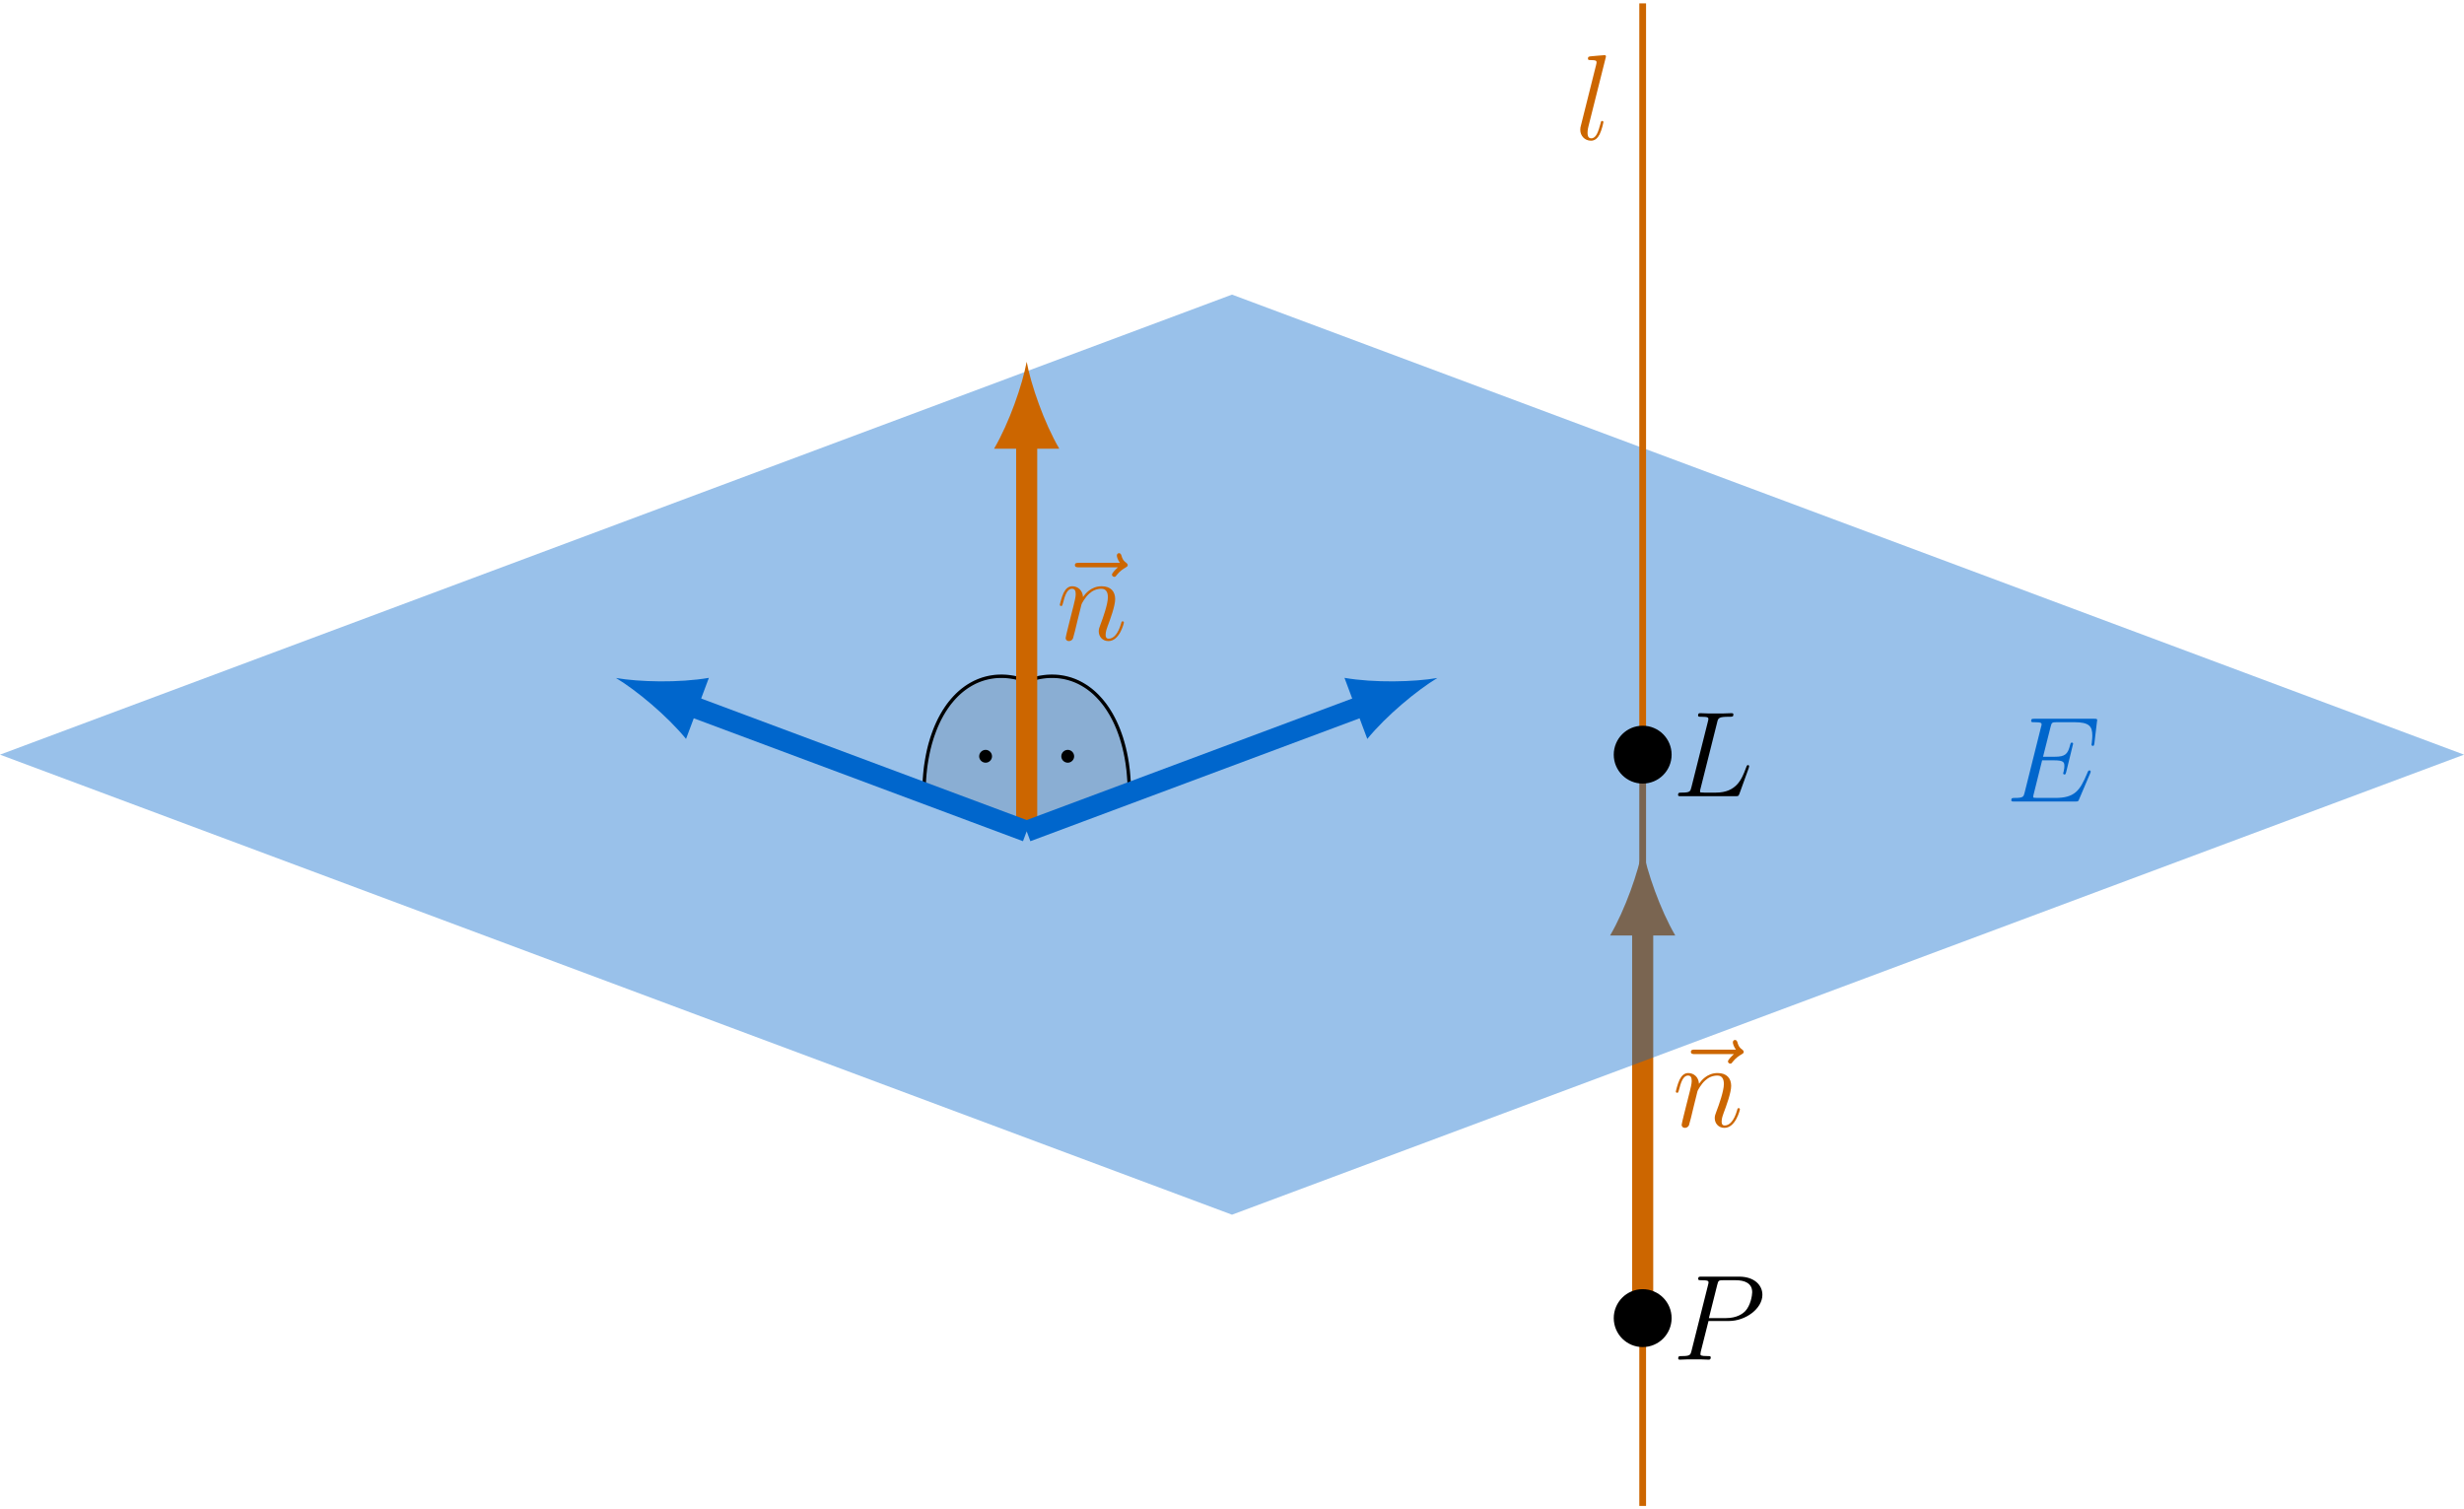 <?xml version="1.0" encoding="UTF-8"?>
<svg xmlns="http://www.w3.org/2000/svg" xmlns:xlink="http://www.w3.org/1999/xlink" width="290.78" height="178.111" viewBox="0 0 290.78 178.111">
<defs>
<g>
<g id="glyph-0-0">
<path d="M 9.969 -3.328 C 9.984 -3.375 10.031 -3.469 10.031 -3.531 C 10.031 -3.594 9.969 -3.672 9.891 -3.672 C 9.828 -3.672 9.797 -3.656 9.75 -3.609 C 9.719 -3.594 9.719 -3.578 9.594 -3.281 C 8.75 -1.281 8.141 -0.422 5.844 -0.422 L 3.75 -0.422 C 3.547 -0.422 3.516 -0.422 3.422 -0.438 C 3.266 -0.438 3.25 -0.469 3.25 -0.594 C 3.25 -0.688 3.281 -0.781 3.312 -0.906 L 4.297 -4.859 L 5.719 -4.859 C 6.844 -4.859 6.922 -4.625 6.922 -4.188 C 6.922 -4.047 6.922 -3.922 6.828 -3.484 C 6.797 -3.422 6.781 -3.375 6.781 -3.328 C 6.781 -3.234 6.859 -3.188 6.938 -3.188 C 7.078 -3.188 7.078 -3.281 7.141 -3.484 L 7.953 -6.812 C 7.953 -6.891 7.906 -6.953 7.812 -6.953 C 7.688 -6.953 7.672 -6.906 7.609 -6.703 C 7.328 -5.594 7.047 -5.281 5.766 -5.281 L 4.406 -5.281 L 5.297 -8.812 C 5.422 -9.312 5.453 -9.359 6.031 -9.359 L 8.094 -9.359 C 9.859 -9.359 10.219 -8.875 10.219 -7.781 C 10.219 -7.781 10.219 -7.375 10.156 -6.906 C 10.141 -6.844 10.125 -6.75 10.125 -6.734 C 10.125 -6.609 10.203 -6.562 10.281 -6.562 C 10.391 -6.562 10.438 -6.625 10.469 -6.891 L 10.766 -9.391 C 10.766 -9.438 10.797 -9.578 10.797 -9.609 C 10.797 -9.766 10.672 -9.766 10.406 -9.766 L 3.406 -9.766 C 3.141 -9.766 3 -9.766 3 -9.516 C 3 -9.359 3.094 -9.359 3.344 -9.359 C 4.234 -9.359 4.234 -9.25 4.234 -9.094 C 4.234 -9.016 4.219 -8.969 4.172 -8.812 L 2.234 -1.062 C 2.109 -0.562 2.078 -0.422 1.078 -0.422 C 0.797 -0.422 0.656 -0.422 0.656 -0.156 C 0.656 0 0.75 0 1.031 0 L 8.234 0 C 8.547 0 8.562 -0.016 8.656 -0.25 Z M 9.969 -3.328 "/>
</g>
<g id="glyph-0-1">
<path d="M 4.25 -4.562 L 6.656 -4.562 C 8.641 -4.562 10.609 -6.031 10.609 -7.656 C 10.609 -8.781 9.672 -9.797 7.859 -9.797 L 3.422 -9.797 C 3.156 -9.797 3.031 -9.797 3.031 -9.531 C 3.031 -9.375 3.156 -9.375 3.375 -9.375 C 4.25 -9.375 4.25 -9.266 4.25 -9.109 C 4.25 -9.078 4.25 -9 4.188 -8.781 L 2.25 -1.062 C 2.125 -0.562 2.094 -0.422 1.094 -0.422 C 0.812 -0.422 0.672 -0.422 0.672 -0.156 C 0.672 0 0.797 0 0.891 0 C 1.156 0 1.453 -0.031 1.719 -0.031 L 3.406 -0.031 C 3.672 -0.031 3.969 0 4.25 0 C 4.359 0 4.516 0 4.516 -0.266 C 4.516 -0.422 4.391 -0.422 4.172 -0.422 C 3.312 -0.422 3.297 -0.516 3.297 -0.656 C 3.297 -0.734 3.312 -0.828 3.328 -0.906 Z M 5.281 -8.828 C 5.406 -9.359 5.469 -9.375 6.031 -9.375 L 7.438 -9.375 C 8.516 -9.375 9.406 -9.031 9.406 -7.953 C 9.406 -7.594 9.219 -6.375 8.562 -5.703 C 8.312 -5.453 7.625 -4.906 6.328 -4.906 L 4.297 -4.906 Z M 5.281 -8.828 "/>
</g>
<g id="glyph-0-2">
<path d="M 5.266 -8.688 C 5.391 -9.234 5.438 -9.375 6.703 -9.375 C 7.078 -9.375 7.188 -9.375 7.188 -9.656 C 7.188 -9.797 7.031 -9.797 6.969 -9.797 C 6.688 -9.797 6.359 -9.766 6.062 -9.766 L 4.141 -9.766 C 3.875 -9.766 3.562 -9.797 3.281 -9.797 C 3.172 -9.797 3.016 -9.797 3.016 -9.531 C 3.016 -9.375 3.141 -9.375 3.359 -9.375 C 4.234 -9.375 4.234 -9.266 4.234 -9.109 C 4.234 -9.078 4.234 -9 4.172 -8.781 L 2.234 -1.062 C 2.109 -0.562 2.078 -0.422 1.078 -0.422 C 0.797 -0.422 0.656 -0.422 0.656 -0.156 C 0.656 0 0.75 0 1.031 0 L 7.453 0 C 7.781 0 7.781 -0.016 7.891 -0.266 L 9 -3.328 C 9.016 -3.406 9.047 -3.484 9.047 -3.531 C 9.047 -3.609 8.984 -3.672 8.906 -3.672 C 8.891 -3.672 8.828 -3.672 8.797 -3.609 C 8.766 -3.594 8.766 -3.578 8.656 -3.297 C 8.188 -2.031 7.547 -0.422 5.125 -0.422 L 3.75 -0.422 C 3.547 -0.422 3.516 -0.422 3.422 -0.438 C 3.266 -0.438 3.25 -0.469 3.25 -0.594 C 3.25 -0.688 3.281 -0.781 3.312 -0.906 Z M 5.266 -8.688 "/>
</g>
<g id="glyph-0-3">
<path d="M 3.641 -9.594 C 3.656 -9.656 3.688 -9.734 3.688 -9.812 C 3.688 -9.953 3.547 -9.953 3.516 -9.953 C 3.5 -9.953 2.984 -9.906 2.719 -9.891 C 2.484 -9.875 2.266 -9.844 2.016 -9.828 C 1.656 -9.797 1.562 -9.781 1.562 -9.531 C 1.562 -9.375 1.703 -9.375 1.844 -9.375 C 2.578 -9.375 2.578 -9.25 2.578 -9.109 C 2.578 -9.047 2.578 -9.016 2.516 -8.766 L 0.734 -1.656 C 0.688 -1.484 0.656 -1.375 0.656 -1.141 C 0.656 -0.438 1.188 0.141 1.922 0.141 C 2.391 0.141 2.719 -0.172 2.938 -0.609 C 3.188 -1.094 3.391 -2 3.391 -2.047 C 3.391 -2.125 3.328 -2.188 3.234 -2.188 C 3.109 -2.188 3.094 -2.109 3.047 -1.891 C 2.781 -0.906 2.531 -0.141 1.953 -0.141 C 1.516 -0.141 1.516 -0.609 1.516 -0.797 C 1.516 -0.859 1.516 -1.156 1.625 -1.562 Z M 3.641 -9.594 "/>
</g>
<g id="glyph-0-4">
<path d="M 7.672 -8.562 C 7.5 -8.406 6.969 -7.906 6.969 -7.703 C 6.969 -7.562 7.094 -7.438 7.25 -7.438 C 7.375 -7.438 7.438 -7.516 7.531 -7.656 C 7.875 -8.094 8.266 -8.359 8.594 -8.547 C 8.734 -8.641 8.828 -8.672 8.828 -8.828 C 8.828 -8.969 8.719 -9.031 8.641 -9.109 C 8.234 -9.375 8.141 -9.766 8.094 -9.938 C 8.047 -10.062 8 -10.234 7.797 -10.234 C 7.719 -10.234 7.547 -10.172 7.547 -9.953 C 7.547 -9.828 7.625 -9.484 7.906 -9.094 L 3.078 -9.094 C 2.844 -9.094 2.594 -9.094 2.594 -8.828 C 2.594 -8.562 2.859 -8.562 3.078 -8.562 Z M 7.672 -8.562 "/>
</g>
<g id="glyph-0-5">
<path d="M 2.953 -4.203 C 2.984 -4.281 3.344 -5 3.875 -5.469 C 4.25 -5.812 4.734 -6.031 5.297 -6.031 C 5.859 -6.031 6.062 -5.609 6.062 -5.031 C 6.062 -4.219 5.484 -2.578 5.188 -1.812 C 5.062 -1.469 4.984 -1.281 4.984 -1.016 C 4.984 -0.375 5.438 0.141 6.125 0.141 C 7.453 0.141 7.953 -1.969 7.953 -2.047 C 7.953 -2.125 7.906 -2.188 7.812 -2.188 C 7.688 -2.188 7.672 -2.141 7.609 -1.891 C 7.266 -0.719 6.734 -0.141 6.172 -0.141 C 6.031 -0.141 5.797 -0.156 5.797 -0.609 C 5.797 -0.969 5.953 -1.406 6.031 -1.609 C 6.328 -2.391 6.922 -4 6.922 -4.812 C 6.922 -5.688 6.422 -6.328 5.328 -6.328 C 4.062 -6.328 3.391 -5.422 3.125 -5.062 C 3.078 -5.875 2.5 -6.328 1.859 -6.328 C 1.406 -6.328 1.094 -6.047 0.844 -5.562 C 0.594 -5.047 0.391 -4.188 0.391 -4.125 C 0.391 -4.078 0.438 -4 0.547 -4 C 0.656 -4 0.672 -4.016 0.766 -4.344 C 0.984 -5.219 1.25 -6.031 1.828 -6.031 C 2.156 -6.031 2.266 -5.812 2.266 -5.375 C 2.266 -5.062 2.125 -4.5 2.016 -4.062 L 1.625 -2.516 C 1.562 -2.234 1.406 -1.594 1.328 -1.328 C 1.234 -0.969 1.078 -0.281 1.078 -0.219 C 1.078 -0.016 1.234 0.141 1.453 0.141 C 1.625 0.141 1.828 0.062 1.938 -0.156 C 1.969 -0.234 2.094 -0.734 2.172 -1.016 L 2.484 -2.312 Z M 2.953 -4.203 "/>
</g>
<g id="glyph-1-0">
<path d="M 2.75 -3.578 C 2.75 -4 2.406 -4.344 2 -4.344 C 1.578 -4.344 1.234 -4 1.234 -3.578 C 1.234 -3.172 1.578 -2.828 2 -2.828 C 2.406 -2.828 2.75 -3.172 2.75 -3.578 Z M 2.75 -3.578 "/>
</g>
</g>
<clipPath id="clip-0">
<path clip-rule="nonzero" d="M 193 88 L 195 88 L 195 178.109 L 193 178.109 Z M 193 88 "/>
</clipPath>
<clipPath id="clip-1">
<path clip-rule="nonzero" d="M 0 34 L 290.781 34 L 290.781 144 L 0 144 Z M 0 34 "/>
</clipPath>
</defs>
<g clip-path="url(#clip-0)">
<path fill="none" stroke-width="0.797" stroke-linecap="butt" stroke-linejoin="miter" stroke="rgb(79.999%, 39.983%, 0%)" stroke-opacity="1" stroke-miterlimit="10" d="M 193.855 -22.163 L 193.855 66.493 " transform="matrix(1, 0, 0, -1, 0, 155.548)"/>
</g>
<path fill="none" stroke-width="2.491" stroke-linecap="butt" stroke-linejoin="miter" stroke="rgb(79.999%, 39.983%, 0%)" stroke-opacity="1" stroke-miterlimit="10" d="M 193.855 0.001 L 193.855 46.177 " transform="matrix(1, 0, 0, -1, 0, 155.548)"/>
<path fill-rule="nonzero" fill="rgb(79.999%, 39.983%, 0%)" fill-opacity="1" d="M 193.855 100.137 C 193.344 102.875 191.805 107.32 190.008 110.398 L 197.703 110.398 C 195.906 107.32 194.367 102.875 193.855 100.137 "/>
<g clip-path="url(#clip-1)">
<path fill-rule="nonzero" fill="rgb(0%, 40.015%, 79.999%)" fill-opacity="0.4" d="M 145.391 34.766 L 290.785 89.055 L 145.391 143.344 L 0 89.055 Z M 145.391 34.766 "/>
</g>
<path fill="none" stroke-width="0.399" stroke-linecap="butt" stroke-linejoin="miter" stroke="rgb(0%, 0%, 0%)" stroke-opacity="1" stroke-miterlimit="10" d="M 121.16 75.177 C 121.16 75.177 121.297 75.228 121.352 75.247 C 121.406 75.263 121.492 75.294 121.543 75.31 C 121.598 75.329 121.684 75.357 121.734 75.372 C 121.789 75.388 121.875 75.411 121.93 75.427 C 121.98 75.443 122.066 75.466 122.121 75.478 C 122.172 75.493 122.258 75.513 122.312 75.525 C 122.363 75.536 122.449 75.556 122.504 75.568 C 122.555 75.579 122.641 75.595 122.691 75.607 C 122.746 75.614 122.832 75.63 122.883 75.638 C 122.938 75.65 123.02 75.661 123.074 75.669 C 123.125 75.677 123.211 75.689 123.262 75.693 C 123.316 75.7 123.398 75.708 123.453 75.712 C 123.504 75.716 123.59 75.724 123.641 75.728 C 123.691 75.732 123.777 75.736 123.828 75.736 C 123.879 75.739 123.965 75.743 124.016 75.743 C 124.066 75.743 124.152 75.743 124.203 75.743 C 124.254 75.743 124.336 75.743 124.387 75.739 C 124.438 75.739 124.523 75.736 124.574 75.732 C 124.625 75.728 124.707 75.724 124.758 75.72 C 124.809 75.716 124.891 75.708 124.941 75.704 C 124.992 75.696 125.07 75.689 125.121 75.681 C 125.172 75.673 125.254 75.661 125.305 75.653 C 125.355 75.646 125.434 75.634 125.484 75.622 C 125.535 75.614 125.613 75.599 125.664 75.587 C 125.711 75.575 125.789 75.56 125.84 75.548 C 125.891 75.536 125.969 75.517 126.016 75.501 C 126.066 75.489 126.145 75.466 126.191 75.454 C 126.242 75.439 126.32 75.415 126.367 75.4 C 126.414 75.384 126.492 75.357 126.539 75.341 C 126.586 75.325 126.664 75.298 126.711 75.278 C 126.758 75.259 126.836 75.232 126.883 75.212 C 126.93 75.193 127.004 75.161 127.051 75.138 C 127.098 75.118 127.172 75.083 127.219 75.064 C 127.262 75.04 127.336 75.005 127.383 74.982 C 127.43 74.958 127.5 74.923 127.547 74.896 C 127.594 74.872 127.664 74.833 127.711 74.806 C 127.754 74.782 127.824 74.739 127.871 74.712 C 127.914 74.689 127.984 74.642 128.031 74.614 C 128.074 74.587 128.145 74.54 128.188 74.513 C 128.23 74.482 128.301 74.435 128.344 74.407 C 128.387 74.376 128.453 74.325 128.496 74.294 C 128.539 74.263 128.605 74.212 128.648 74.181 C 128.691 74.146 128.758 74.095 128.801 74.06 C 128.84 74.025 128.906 73.97 128.949 73.935 C 128.988 73.9 129.055 73.845 129.094 73.81 C 129.133 73.771 129.199 73.712 129.238 73.677 C 129.277 73.638 129.34 73.579 129.379 73.54 C 129.418 73.501 129.48 73.439 129.52 73.4 C 129.559 73.361 129.621 73.294 129.656 73.255 C 129.695 73.216 129.758 73.15 129.793 73.107 C 129.832 73.064 129.891 72.997 129.93 72.954 C 129.965 72.911 130.023 72.845 130.059 72.798 C 130.094 72.755 130.152 72.685 130.188 72.638 C 130.223 72.595 130.281 72.521 130.316 72.478 C 130.352 72.431 130.406 72.357 130.441 72.31 C 130.477 72.263 130.531 72.185 130.562 72.138 C 130.598 72.087 130.648 72.013 130.684 71.962 C 130.715 71.911 130.77 71.833 130.801 71.782 C 130.832 71.732 130.883 71.653 130.914 71.603 C 130.945 71.552 130.996 71.466 131.027 71.415 C 131.059 71.364 131.109 71.278 131.141 71.228 C 131.168 71.173 131.219 71.087 131.246 71.032 C 131.277 70.978 131.324 70.892 131.352 70.837 C 131.379 70.782 131.426 70.693 131.453 70.638 C 131.484 70.583 131.527 70.493 131.555 70.435 C 131.582 70.38 131.625 70.286 131.652 70.228 C 131.68 70.173 131.723 70.079 131.746 70.021 C 131.773 69.962 131.812 69.868 131.84 69.806 C 131.863 69.747 131.902 69.653 131.93 69.591 C 131.953 69.532 131.992 69.435 132.016 69.372 C 132.039 69.31 132.074 69.212 132.098 69.15 C 132.121 69.091 132.156 68.989 132.18 68.927 C 132.203 68.864 132.238 68.763 132.258 68.7 C 132.281 68.634 132.312 68.532 132.336 68.47 C 132.355 68.403 132.387 68.302 132.406 68.236 C 132.426 68.169 132.457 68.068 132.477 68.001 C 132.496 67.935 132.527 67.829 132.543 67.763 C 132.562 67.696 132.59 67.587 132.609 67.521 C 132.625 67.454 132.652 67.345 132.672 67.278 C 132.688 67.208 132.711 67.099 132.727 67.028 C 132.746 66.962 132.77 66.853 132.785 66.782 C 132.801 66.712 132.824 66.603 132.836 66.532 C 132.852 66.462 132.875 66.349 132.887 66.278 C 132.898 66.208 132.922 66.095 132.934 66.021 C 132.945 65.95 132.965 65.837 132.977 65.767 C 132.988 65.693 133.008 65.579 133.02 65.505 C 133.027 65.435 133.047 65.318 133.055 65.243 C 133.066 65.169 133.082 65.052 133.09 64.982 C 133.102 64.907 133.113 64.79 133.125 64.716 C 133.133 64.642 133.145 64.521 133.152 64.446 C 133.16 64.372 133.172 64.251 133.176 64.177 C 133.184 64.103 133.195 63.982 133.199 63.907 C 133.207 63.833 133.215 63.712 133.219 63.634 C 133.227 63.56 133.234 63.439 133.238 63.361 C 133.242 63.286 133.246 63.161 133.25 63.087 C 133.254 63.009 133.258 62.884 133.262 62.81 C 133.266 62.732 133.27 62.607 133.27 62.528 C 133.27 62.454 133.273 62.329 133.273 62.251 C 133.273 62.173 133.277 61.97 133.277 61.97 " transform="matrix(1, 0, 0, -1, 0, 155.548)"/>
<path fill-rule="nonzero" fill="rgb(0%, 0%, 0%)" fill-opacity="0.1" stroke-width="0.399" stroke-linecap="butt" stroke-linejoin="miter" stroke="rgb(0%, 0%, 0%)" stroke-opacity="0.1" stroke-miterlimit="10" d="M 133.277 61.97 L 133.273 62.251 L 133.27 62.528 L 133.262 62.806 L 133.238 63.361 L 133.199 63.907 L 133.18 64.177 L 133.152 64.446 L 133.125 64.712 L 133.055 65.243 L 133.02 65.505 L 132.934 66.021 L 132.887 66.278 L 132.836 66.528 L 132.785 66.782 L 132.73 67.028 L 132.672 67.275 L 132.609 67.521 L 132.477 67.997 L 132.406 68.236 L 132.336 68.47 L 132.258 68.696 L 132.18 68.927 L 132.016 69.372 L 131.93 69.591 L 131.84 69.806 L 131.746 70.021 L 131.652 70.228 L 131.555 70.435 L 131.453 70.638 L 131.352 70.837 L 131.246 71.032 L 131.141 71.224 L 131.027 71.415 L 130.918 71.603 L 130.684 71.962 L 130.562 72.138 L 130.441 72.31 L 130.316 72.478 L 130.059 72.798 L 129.93 72.954 L 129.793 73.107 L 129.66 73.255 L 129.52 73.4 L 129.379 73.54 L 129.238 73.677 L 129.094 73.81 L 128.949 73.935 L 128.801 74.06 L 128.648 74.181 L 128.344 74.407 L 128.188 74.513 L 128.031 74.614 L 127.871 74.712 L 127.711 74.806 L 127.547 74.896 L 127.383 74.982 L 127.219 75.064 L 126.883 75.212 L 126.711 75.278 L 126.539 75.341 L 126.367 75.4 L 126.191 75.454 L 125.84 75.548 L 125.664 75.587 L 125.484 75.622 L 125.305 75.653 L 125.121 75.681 L 124.941 75.704 L 124.758 75.72 L 124.574 75.732 L 124.387 75.739 L 124.203 75.743 L 124.016 75.743 L 123.641 75.728 L 123.453 75.712 L 123.262 75.693 L 123.074 75.669 L 122.691 75.607 L 122.504 75.568 L 122.312 75.525 L 122.121 75.478 L 121.93 75.427 L 121.734 75.372 L 121.352 75.247 L 121.16 75.177 L 121.16 57.446 " transform="matrix(1, 0, 0, -1, 0, 155.548)"/>
<path fill="none" stroke-width="0.399" stroke-linecap="butt" stroke-linejoin="miter" stroke="rgb(0%, 0%, 0%)" stroke-opacity="1" stroke-miterlimit="10" d="M 121.16 75.177 C 121.16 75.177 121.02 75.228 120.969 75.247 C 120.914 75.263 120.828 75.294 120.777 75.31 C 120.723 75.329 120.637 75.357 120.582 75.372 C 120.531 75.388 120.445 75.411 120.391 75.427 C 120.34 75.443 120.254 75.466 120.199 75.478 C 120.148 75.493 120.062 75.513 120.008 75.525 C 119.957 75.536 119.871 75.556 119.816 75.568 C 119.766 75.579 119.68 75.595 119.625 75.607 C 119.574 75.614 119.488 75.63 119.438 75.638 C 119.383 75.65 119.297 75.661 119.246 75.669 C 119.191 75.677 119.109 75.689 119.055 75.693 C 119.004 75.7 118.918 75.708 118.867 75.712 C 118.816 75.716 118.73 75.724 118.68 75.728 C 118.625 75.732 118.543 75.736 118.492 75.736 C 118.438 75.739 118.355 75.743 118.305 75.743 C 118.25 75.743 118.168 75.743 118.117 75.743 C 118.066 75.743 117.984 75.743 117.934 75.739 C 117.879 75.739 117.797 75.736 117.746 75.732 C 117.695 75.728 117.613 75.724 117.562 75.72 C 117.512 75.716 117.43 75.708 117.379 75.704 C 117.328 75.696 117.246 75.689 117.199 75.681 C 117.148 75.673 117.066 75.661 117.016 75.653 C 116.965 75.646 116.887 75.634 116.836 75.622 C 116.785 75.614 116.707 75.599 116.656 75.587 C 116.609 75.575 116.527 75.56 116.48 75.548 C 116.43 75.536 116.352 75.517 116.301 75.501 C 116.254 75.489 116.176 75.466 116.129 75.454 C 116.078 75.439 116 75.415 115.953 75.4 C 115.906 75.384 115.828 75.357 115.781 75.341 C 115.73 75.325 115.656 75.298 115.609 75.278 C 115.562 75.259 115.484 75.232 115.438 75.212 C 115.391 75.193 115.316 75.161 115.27 75.138 C 115.223 75.118 115.148 75.083 115.102 75.064 C 115.055 75.04 114.98 75.005 114.938 74.982 C 114.891 74.958 114.816 74.923 114.773 74.896 C 114.727 74.872 114.656 74.833 114.609 74.806 C 114.566 74.782 114.492 74.739 114.449 74.712 C 114.406 74.689 114.332 74.642 114.289 74.614 C 114.246 74.587 114.176 74.54 114.133 74.513 C 114.09 74.482 114.02 74.435 113.977 74.407 C 113.934 74.376 113.863 74.325 113.824 74.294 C 113.781 74.263 113.711 74.212 113.672 74.181 C 113.629 74.146 113.562 74.095 113.52 74.06 C 113.48 74.025 113.414 73.97 113.371 73.935 C 113.332 73.9 113.266 73.845 113.227 73.81 C 113.188 73.771 113.121 73.712 113.082 73.677 C 113.043 73.638 112.98 73.579 112.938 73.54 C 112.898 73.501 112.84 73.439 112.801 73.4 C 112.762 73.361 112.699 73.294 112.66 73.255 C 112.625 73.216 112.562 73.15 112.527 73.107 C 112.488 73.068 112.43 72.997 112.391 72.954 C 112.355 72.911 112.297 72.845 112.262 72.798 C 112.223 72.755 112.168 72.685 112.129 72.638 C 112.094 72.595 112.039 72.521 112.004 72.478 C 111.969 72.431 111.914 72.357 111.879 72.31 C 111.844 72.263 111.789 72.185 111.758 72.138 C 111.723 72.087 111.668 72.013 111.637 71.962 C 111.605 71.911 111.551 71.833 111.52 71.782 C 111.488 71.732 111.438 71.653 111.402 71.603 C 111.371 71.552 111.32 71.466 111.293 71.415 C 111.262 71.364 111.211 71.278 111.18 71.228 C 111.152 71.173 111.102 71.087 111.074 71.032 C 111.043 70.978 110.996 70.892 110.969 70.837 C 110.938 70.782 110.895 70.693 110.863 70.638 C 110.836 70.583 110.793 70.493 110.766 70.435 C 110.738 70.38 110.695 70.286 110.668 70.228 C 110.641 70.173 110.598 70.079 110.574 70.021 C 110.547 69.962 110.508 69.868 110.48 69.806 C 110.457 69.747 110.414 69.653 110.391 69.591 C 110.367 69.532 110.328 69.435 110.305 69.372 C 110.281 69.31 110.242 69.212 110.223 69.15 C 110.199 69.091 110.16 68.989 110.141 68.927 C 110.117 68.864 110.082 68.763 110.062 68.7 C 110.039 68.634 110.008 68.532 109.984 68.47 C 109.965 68.403 109.934 68.302 109.914 68.236 C 109.891 68.169 109.859 68.068 109.844 68.001 C 109.824 67.935 109.793 67.829 109.773 67.763 C 109.758 67.696 109.727 67.587 109.711 67.521 C 109.691 67.454 109.664 67.345 109.648 67.278 C 109.633 67.208 109.605 67.099 109.59 67.028 C 109.574 66.962 109.551 66.853 109.535 66.782 C 109.52 66.712 109.496 66.603 109.484 66.532 C 109.469 66.462 109.445 66.349 109.434 66.278 C 109.418 66.208 109.398 66.095 109.387 66.021 C 109.375 65.95 109.355 65.837 109.344 65.767 C 109.332 65.693 109.312 65.579 109.301 65.505 C 109.289 65.435 109.273 65.318 109.262 65.243 C 109.254 65.169 109.238 65.052 109.227 64.982 C 109.219 64.907 109.203 64.79 109.195 64.716 C 109.188 64.642 109.176 64.521 109.168 64.446 C 109.16 64.372 109.148 64.251 109.141 64.177 C 109.137 64.103 109.125 63.982 109.121 63.907 C 109.113 63.833 109.105 63.712 109.098 63.634 C 109.094 63.56 109.086 63.439 109.082 63.361 C 109.078 63.286 109.074 63.161 109.07 63.087 C 109.066 63.009 109.062 62.884 109.059 62.81 C 109.055 62.732 109.051 62.607 109.051 62.528 C 109.047 62.454 109.047 62.329 109.047 62.251 C 109.043 62.173 109.043 61.97 109.043 61.97 " transform="matrix(1, 0, 0, -1, 0, 155.548)"/>
<path fill-rule="nonzero" fill="rgb(0%, 0%, 0%)" fill-opacity="0.1" stroke-width="0.399" stroke-linecap="butt" stroke-linejoin="miter" stroke="rgb(0%, 0%, 0%)" stroke-opacity="0.1" stroke-miterlimit="10" d="M 121.16 75.177 L 120.969 75.247 L 120.777 75.31 L 120.582 75.372 L 120.391 75.427 L 120.199 75.478 L 120.008 75.525 L 119.816 75.568 L 119.625 75.607 L 119.438 75.638 L 119.246 75.669 L 119.055 75.693 L 118.867 75.712 L 118.68 75.728 L 118.305 75.743 L 118.117 75.743 L 117.93 75.739 L 117.746 75.732 L 117.562 75.72 L 117.379 75.704 L 117.195 75.681 L 117.016 75.653 L 116.836 75.622 L 116.656 75.587 L 116.48 75.548 L 116.301 75.501 L 116.125 75.454 L 115.953 75.4 L 115.781 75.341 L 115.609 75.278 L 115.438 75.212 L 115.102 75.064 L 114.938 74.982 L 114.773 74.896 L 114.609 74.806 L 114.449 74.712 L 114.289 74.614 L 114.133 74.513 L 113.977 74.407 L 113.672 74.181 L 113.52 74.06 L 113.371 73.935 L 113.227 73.81 L 113.082 73.677 L 112.938 73.54 L 112.801 73.4 L 112.66 73.255 L 112.523 73.107 L 112.391 72.954 L 112.262 72.798 L 112.129 72.638 L 111.879 72.31 L 111.758 72.138 L 111.637 71.962 L 111.402 71.603 L 111.289 71.415 L 111.18 71.224 L 111.074 71.032 L 110.969 70.837 L 110.863 70.638 L 110.766 70.435 L 110.668 70.228 L 110.574 70.021 L 110.48 69.806 L 110.391 69.591 L 110.305 69.372 L 110.219 69.15 L 110.141 68.927 L 109.984 68.466 L 109.914 68.236 L 109.773 67.759 L 109.711 67.521 L 109.648 67.275 L 109.59 67.028 L 109.535 66.782 L 109.484 66.528 L 109.434 66.278 L 109.387 66.021 L 109.301 65.505 L 109.262 65.243 L 109.227 64.978 L 109.195 64.712 L 109.168 64.446 L 109.141 64.177 L 109.117 63.907 L 109.098 63.634 L 109.082 63.361 L 109.059 62.806 L 109.051 62.528 L 109.047 62.251 L 109.043 61.97 L 121.16 57.446 " transform="matrix(1, 0, 0, -1, 0, 155.548)"/>
<path fill="none" stroke-width="0.797" stroke-linecap="butt" stroke-linejoin="miter" stroke="rgb(79.999%, 39.983%, 0%)" stroke-opacity="1" stroke-miterlimit="10" d="M 193.855 66.493 L 193.855 155.15 " transform="matrix(1, 0, 0, -1, 0, 155.548)"/>
<path fill="none" stroke-width="2.491" stroke-linecap="butt" stroke-linejoin="miter" stroke="rgb(79.999%, 39.983%, 0%)" stroke-opacity="1" stroke-miterlimit="10" d="M 121.16 57.446 L 121.16 103.622 " transform="matrix(1, 0, 0, -1, 0, 155.548)"/>
<path fill-rule="nonzero" fill="rgb(79.999%, 39.983%, 0%)" fill-opacity="1" d="M 121.16 42.691 C 120.648 45.43 119.109 49.875 117.312 52.953 L 125.008 52.953 C 123.211 49.875 121.672 45.43 121.16 42.691 "/>
<path fill="none" stroke-width="2.491" stroke-linecap="butt" stroke-linejoin="miter" stroke="rgb(0%, 40.015%, 79.999%)" stroke-opacity="1" stroke-miterlimit="10" d="M 121.16 57.446 L 81.348 72.31 " transform="matrix(1, 0, 0, -1, 0, 155.548)"/>
<path fill-rule="nonzero" fill="rgb(0%, 40.015%, 79.999%)" fill-opacity="1" d="M 72.695 80.008 C 75.078 81.445 78.707 84.441 80.961 87.199 L 83.656 79.992 C 80.145 80.598 75.438 80.484 72.695 80.008 "/>
<path fill="none" stroke-width="2.491" stroke-linecap="butt" stroke-linejoin="miter" stroke="rgb(0%, 40.015%, 79.999%)" stroke-opacity="1" stroke-miterlimit="10" d="M 121.16 57.446 L 160.973 72.31 " transform="matrix(1, 0, 0, -1, 0, 155.548)"/>
<path fill-rule="nonzero" fill="rgb(0%, 40.015%, 79.999%)" fill-opacity="1" d="M 169.625 80.008 C 166.879 80.484 162.176 80.598 158.664 79.992 L 161.355 87.199 C 163.613 84.441 167.238 81.445 169.625 80.008 "/>
<g fill="rgb(0%, 40.015%, 79.999%)" fill-opacity="1">
<use xlink:href="#glyph-0-0" x="236.697" y="94.584"/>
</g>
<g fill="rgb(0%, 0%, 0%)" fill-opacity="1">
<use xlink:href="#glyph-0-1" x="197.373" y="160.45"/>
</g>
<g fill="rgb(0%, 0%, 0%)" fill-opacity="1">
<use xlink:href="#glyph-0-2" x="197.373" y="93.957"/>
</g>
<g fill="rgb(79.999%, 39.983%, 0%)" fill-opacity="1">
<use xlink:href="#glyph-0-3" x="185.834" y="16.462"/>
</g>
<g fill="rgb(0%, 0%, 0%)" fill-opacity="1">
<use xlink:href="#glyph-1-0" x="124.012" y="92.833"/>
</g>
<g fill="rgb(0%, 0%, 0%)" fill-opacity="1">
<use xlink:href="#glyph-1-0" x="114.319" y="92.833"/>
</g>
<g fill="rgb(79.999%, 39.983%, 0%)" fill-opacity="1">
<use xlink:href="#glyph-0-4" x="196.95" y="132.956"/>
</g>
<g fill="rgb(79.999%, 39.983%, 0%)" fill-opacity="1">
<use xlink:href="#glyph-0-5" x="197.375" y="132.956"/>
</g>
<g fill="rgb(79.999%, 39.983%, 0%)" fill-opacity="1">
<use xlink:href="#glyph-0-4" x="124.255" y="75.511"/>
</g>
<g fill="rgb(79.999%, 39.983%, 0%)" fill-opacity="1">
<use xlink:href="#glyph-0-5" x="124.68" y="75.511"/>
</g>
<path fill-rule="nonzero" fill="rgb(0%, 0%, 0%)" fill-opacity="1" stroke-width="1.196" stroke-linecap="butt" stroke-linejoin="miter" stroke="rgb(0%, 0%, 0%)" stroke-opacity="1" stroke-miterlimit="10" d="M 196.672 0.001 C 196.672 1.556 195.41 2.818 193.855 2.818 C 192.301 2.818 191.039 1.556 191.039 0.001 C 191.039 -1.557 192.301 -2.819 193.855 -2.819 C 195.41 -2.819 196.672 -1.557 196.672 0.001 Z M 196.672 0.001 " transform="matrix(1, 0, 0, -1, 0, 155.548)"/>
<path fill-rule="nonzero" fill="rgb(0%, 0%, 0%)" fill-opacity="1" stroke-width="1.196" stroke-linecap="butt" stroke-linejoin="miter" stroke="rgb(0%, 0%, 0%)" stroke-opacity="1" stroke-miterlimit="10" d="M 196.672 66.493 C 196.672 68.048 195.41 69.31 193.855 69.31 C 192.301 69.31 191.039 68.048 191.039 66.493 C 191.039 64.939 192.301 63.677 193.855 63.677 C 195.41 63.677 196.672 64.939 196.672 66.493 Z M 196.672 66.493 " transform="matrix(1, 0, 0, -1, 0, 155.548)"/>
</svg>
